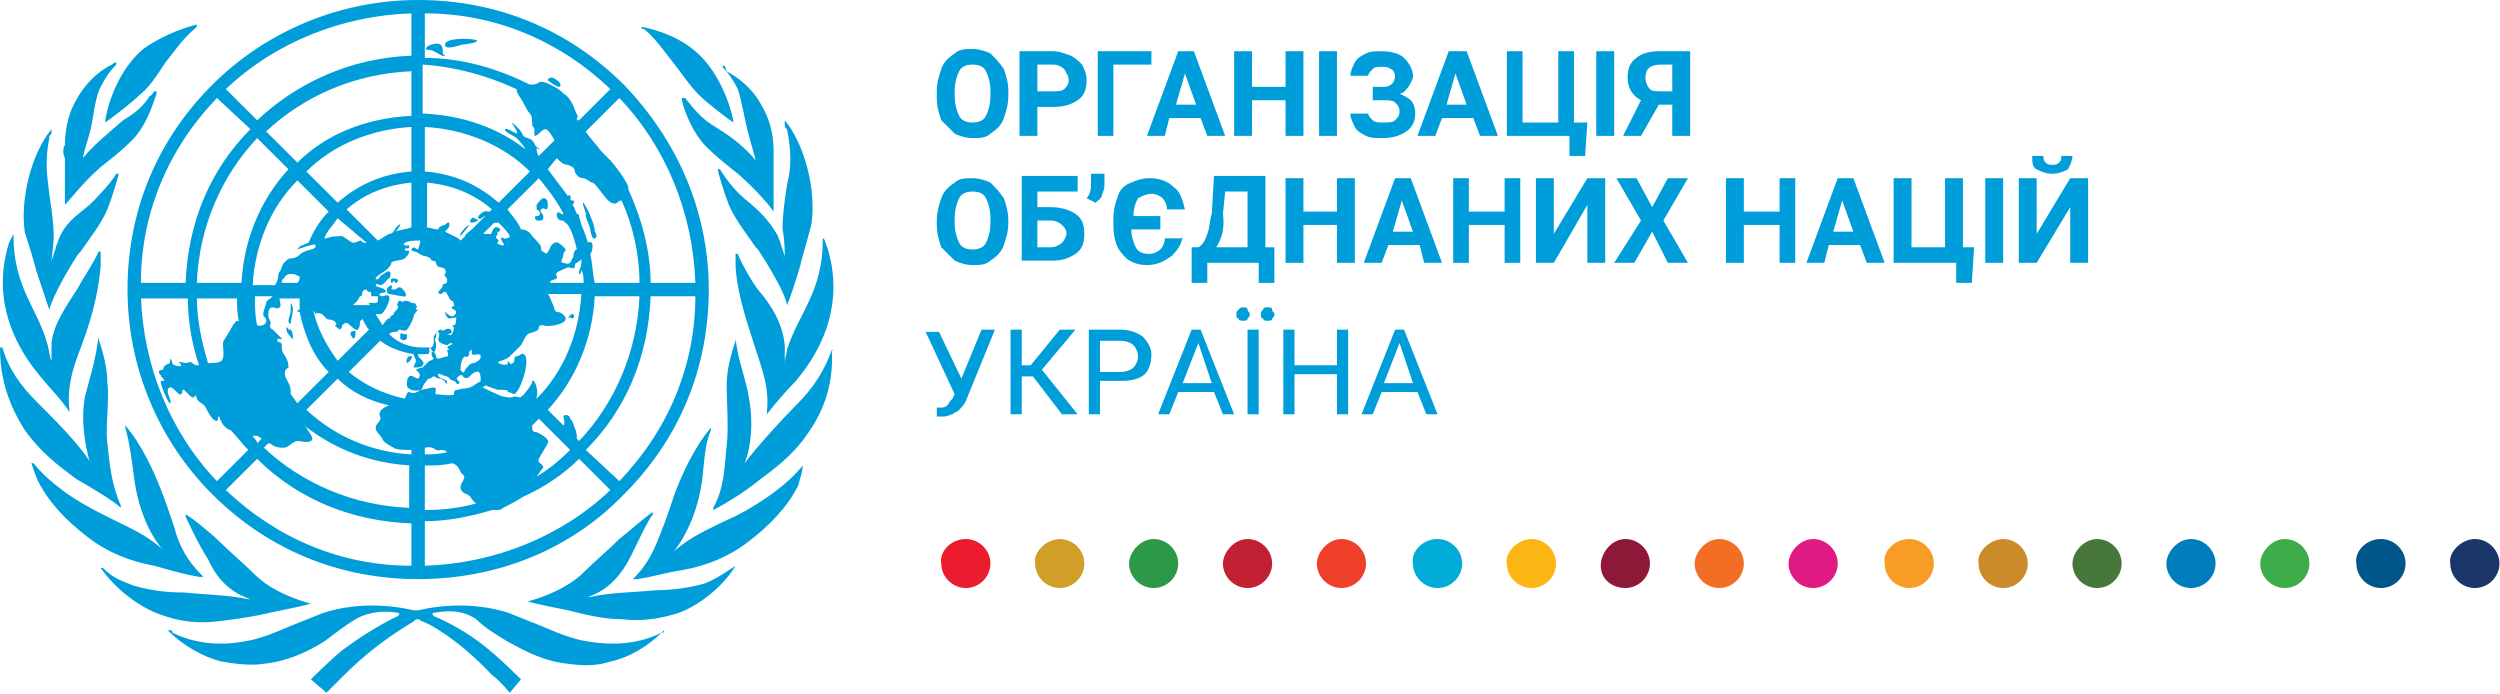 <svg width="317" height="88" viewBox="0 0 317 88" fill="none" xmlns="http://www.w3.org/2000/svg">
<path d="M121.905 48.013L124.456 41.8H126.157L122.472 50.837C122.188 51.402 121.905 51.685 121.621 51.967C121.338 52.25 121.054 52.25 120.771 52.532C120.487 52.532 120.204 52.815 119.637 52.815C119.353 52.815 119.07 52.815 118.786 52.815V51.685H119.353C119.92 51.685 120.204 51.402 120.487 50.837L120.771 50.555L121.054 49.99L117.369 42.082H119.07L121.905 48.013Z" fill="#009DDB"/>
<path d="M130.975 47.731H129.558V52.532H128.141V41.8H129.558V46.319H130.692L134.377 41.8H136.361L132.109 46.883L136.645 52.532H134.66L130.975 47.731Z" fill="#009DDB"/>
<path d="M139.479 48.296V52.532H138.062V41.8H142.03C143.164 41.8 144.014 42.082 144.865 42.647C145.432 43.212 145.999 44.059 145.999 44.907C145.999 46.036 145.715 46.883 145.148 47.448C144.581 48.013 143.447 48.296 142.314 48.296H139.479ZM139.479 47.166H142.03C142.881 47.166 143.447 46.883 143.731 46.601C144.014 46.319 144.298 45.754 144.298 45.189C144.298 44.624 144.014 44.059 143.731 43.777C143.447 43.494 142.881 43.212 142.03 43.212H139.479V47.166Z" fill="#009DDB"/>
<path d="M153.935 49.708H149.4L148.266 52.532H146.849L151.101 41.8H152.235L156.487 52.532H155.069L153.935 49.708ZM149.967 48.578H153.652L151.951 43.494L149.967 48.578Z" fill="#009DDB"/>
<path d="M156.77 39.823C156.77 39.54 156.77 39.54 157.053 39.258C157.336 38.975 157.336 38.975 157.62 38.975C157.903 38.975 158.187 38.975 158.187 39.258C158.187 39.54 158.47 39.54 158.47 39.823C158.47 40.105 158.47 40.105 158.187 40.388C158.187 40.67 157.903 40.67 157.62 40.67C157.336 40.67 157.053 40.67 157.053 40.388C156.77 40.388 156.77 40.105 156.77 39.823ZM159.604 52.532H158.187V41.8H159.604V52.532ZM159.888 39.823C159.888 39.54 159.888 39.54 160.171 39.258C160.171 38.975 160.455 38.975 160.738 38.975C161.022 38.975 161.305 38.975 161.305 39.258C161.305 39.54 161.589 39.54 161.589 39.823C161.589 40.105 161.589 40.105 161.305 40.388C161.305 40.67 161.022 40.67 160.738 40.67C160.455 40.67 160.171 40.67 160.171 40.388C159.888 40.388 159.888 40.105 159.888 39.823Z" fill="#009DDB"/>
<path d="M170.945 52.532H169.528V47.448H164.142V52.532H162.725V41.8H164.142V46.319H169.528V41.8H170.945V52.532Z" fill="#009DDB"/>
<path d="M179.732 49.708H175.197L174.063 52.532H172.646L176.898 41.8H178.031L182.283 52.532H180.866L179.732 49.708ZM175.48 48.578H179.165L177.465 43.494L175.48 48.578Z" fill="#009DDB"/>
<path d="M83.918 80.21C84.202 80.21 84.202 80.21 84.202 79.928C82.217 81.905 79.95 83.317 77.398 83.882C75.698 84.446 73.997 84.447 72.012 84.164C69.178 83.882 66.91 82.752 64.359 81.34C62.941 80.492 61.524 79.645 60.39 78.515C58.689 77.386 56.988 77.386 55.288 77.668C54.437 77.668 55.004 78.233 55.288 78.233C57.839 79.363 60.107 80.775 62.091 82.469C63.508 83.599 66.059 86.141 66.059 86.141L64.642 87.836C64.642 87.836 63.225 86.141 62.374 85.576C58.122 81.057 54.437 79.08 53.587 78.798C53.303 78.798 53.303 78.515 53.02 78.515C52.736 78.515 52.736 78.515 52.453 78.798C51.602 79.363 47.917 81.34 43.665 85.576C43.098 86.141 41.398 87.836 41.398 87.836L39.413 86.141C39.413 86.141 41.964 83.599 43.382 82.469C45.65 80.775 47.917 79.363 50.185 78.233C50.469 78.233 51.035 77.668 50.185 77.668C48.484 77.386 46.5 77.668 45.083 78.515C43.665 79.363 42.248 80.492 41.114 81.34C38.846 82.752 36.295 83.882 33.46 84.164C31.759 84.447 29.775 84.164 28.074 83.882C25.807 83.317 23.255 81.905 21.271 79.928C21.271 79.928 21.271 79.928 21.555 79.928C21.838 79.928 21.838 79.928 21.838 80.21C24.673 81.622 27.791 81.905 30.909 81.34C32.893 81.057 34.878 80.21 36.862 79.363C38.279 78.798 39.697 78.233 41.114 77.668C44.799 76.538 48.768 76.538 52.453 77.386C52.453 77.386 52.453 77.386 52.736 77.386C52.736 77.386 52.736 77.386 53.02 77.386C56.705 76.538 60.673 76.538 64.359 77.668C65.776 78.233 67.193 78.798 68.611 79.363C70.595 80.21 72.579 81.057 74.564 81.34C77.965 81.905 81.083 81.622 83.918 80.21ZM93.273 71.737C91.572 72.867 90.721 73.432 89.304 73.997C87.32 74.561 85.052 74.844 83.068 74.844C80.233 75.126 77.398 75.126 74.847 75.691C74.564 75.691 74.564 75.691 74.564 75.691C77.115 74.844 78.816 72.867 79.95 70.607C80.8 68.913 82.217 65.806 82.784 65.241C82.784 65.241 82.784 65.241 82.784 64.959C82.501 64.959 79.95 67.218 78.532 68.348C77.115 69.76 75.414 71.172 73.997 72.584C71.729 74.844 68.044 75.974 66.91 76.256C67.76 76.538 70.595 77.103 72.012 77.386C74.28 77.951 76.548 78.515 78.816 78.515C81.367 78.798 83.635 78.515 86.186 77.668C88.454 76.821 91.572 74.561 93.273 71.737C93.556 71.737 93.556 71.737 93.273 71.737C93.556 71.737 93.273 71.737 93.273 71.737ZM101.777 59.028C101.777 59.028 100.359 61.005 96.958 63.264C95.257 64.394 93.84 65.241 91.855 66.088C89.588 67.218 87.603 68.066 85.619 69.76L85.335 70.043C85.335 70.043 88.17 66.936 89.021 61.005C89.304 58.745 89.304 56.486 90.154 54.509C90.154 54.509 90.154 54.509 90.154 54.227C88.17 56.486 86.469 60.157 85.619 62.417C85.052 64.112 84.485 65.806 83.918 67.218C83.068 69.478 82.217 71.455 80.516 73.149L80.233 73.432C80.516 73.432 80.516 73.432 80.8 73.432C82.784 73.149 84.485 72.584 86.469 72.302C89.588 71.737 92.422 70.607 94.974 68.63C97.525 66.653 99.793 64.394 101.21 61.57C101.493 60.44 101.777 59.875 101.777 59.028ZM105.462 44.341C104.611 46.883 103.194 49.143 100.926 51.402C99.225 53.097 96.107 56.486 94.406 58.745C94.406 58.745 94.123 58.745 94.406 58.745C95.257 56.768 95.54 53.379 94.974 50.555C94.69 48.295 93.556 45.754 93.273 42.929C93.273 42.929 93.273 42.929 93.273 43.212C92.706 44.906 92.139 46.883 92.139 48.86C92.139 51.12 92.422 54.227 92.139 56.486C91.855 59.31 91.855 61.852 90.438 64.394V64.676C91.572 64.112 94.406 62.417 96.107 61.005C98.375 59.31 100.643 57.616 102.344 55.074C104.611 51.967 105.745 48.295 105.462 44.341C105.745 44.624 105.745 44.341 105.462 44.341ZM99.509 46.036C99.225 46.036 99.225 46.036 99.509 46.036C99.225 46.036 99.225 46.036 99.509 46.036C99.509 45.189 99.509 44.341 99.509 43.777C99.225 40.952 97.808 38.693 96.107 36.716C95.257 35.586 94.123 33.609 93.556 32.197C93.556 32.197 93.556 32.197 93.273 32.197C93.273 32.479 93.273 33.327 93.273 33.892C93.556 37.846 94.974 41.517 96.107 45.189C96.958 47.731 97.525 49.708 97.241 52.249C97.241 52.532 97.241 52.532 97.241 52.532C98.092 51.402 99.793 49.425 100.926 48.295C102.06 46.883 107.73 40.387 104.895 31.35C104.611 30.785 104.611 30.22 104.328 30.22C104.328 30.22 104.328 30.22 104.328 30.502C104.328 36.998 101.21 39.823 99.793 44.341C99.793 44.624 99.509 45.471 99.509 46.036ZM99.509 32.479C99.509 32.479 99.225 31.632 98.942 30.785C98.942 30.502 98.659 30.22 98.659 29.938C97.525 27.96 96.391 26.831 94.69 25.419C93.556 24.571 92.139 22.877 91.288 21.465C91.288 21.465 91.288 21.465 91.005 21.465C91.005 21.747 91.855 24.571 92.422 25.983C93.273 27.96 94.69 29.655 95.824 31.35L96.107 31.632C97.241 33.327 99.509 36.998 99.793 38.693C100.076 38.128 100.926 35.586 101.493 33.609C101.493 33.327 102.627 29.655 102.911 28.243C103.478 24.006 102.06 18.358 99.509 15.251C99.509 15.251 99.509 15.251 99.509 15.534V15.816C99.509 16.099 99.509 16.099 99.793 16.381C100.359 19.205 100.359 21.182 99.793 23.442C99.509 25.419 99.225 27.113 99.225 29.09C99.509 30.22 99.509 32.479 99.509 32.479C99.509 32.762 99.509 32.479 99.509 32.479ZM91.572 8.473C92.422 9.32 92.989 10.168 93.556 11.297C94.123 12.992 94.406 15.251 94.974 17.228C95.257 18.358 95.54 19.205 95.824 20.335C95.824 20.335 95.824 20.617 95.824 20.335C94.406 18.64 92.989 17.511 90.721 16.099C89.304 15.251 88.454 14.404 87.32 12.992C87.036 12.709 87.036 12.427 86.753 12.427C86.753 12.427 86.753 12.427 86.469 12.427V12.709C86.753 14.121 87.887 16.946 89.588 18.64C90.721 19.77 92.139 20.9 93.556 22.029C95.824 24.006 97.525 25.983 98.092 26.831C98.092 26.548 98.092 25.983 98.092 25.419C98.092 24.006 98.092 22.029 98.092 20.9C98.092 20.335 98.092 19.77 98.092 19.205C98.092 17.511 97.808 16.099 97.241 14.686C96.107 12.145 94.69 10.45 92.139 9.038C91.855 8.19 91.855 8.19 91.572 8.473C91.572 8.19 91.572 8.19 91.572 8.473C91.572 8.19 91.572 8.19 91.572 8.473ZM81.65 3.672C83.068 4.801 84.202 6.496 85.335 7.908C86.469 9.32 87.32 10.732 88.737 12.145C89.588 12.992 92.139 14.969 92.989 15.534C92.989 14.686 91.572 9.32 88.17 6.496C86.186 4.801 83.918 3.954 81.367 3.389V3.672H81.65ZM27.507 78.798C29.775 78.515 32.043 78.233 34.311 77.668C35.728 77.386 38.563 76.821 39.413 76.538C38.279 76.256 34.594 75.126 32.326 72.867C30.909 71.455 29.208 70.043 27.791 68.63C26.657 67.501 23.822 65.241 23.539 65.241C23.539 65.241 23.539 65.241 23.539 65.524C23.822 66.088 25.24 69.195 26.373 70.89C27.507 73.432 29.208 75.126 31.759 75.974C31.759 75.974 31.759 75.974 31.476 75.974C28.641 75.409 26.09 75.409 23.255 75.126C20.988 75.126 19.003 74.844 17.019 74.279C15.602 73.714 14.468 73.432 13.05 72.02C13.05 72.02 13.05 72.02 12.767 72.02C14.751 74.844 17.869 77.103 20.421 77.951C22.688 78.798 24.956 79.08 27.507 78.798ZM25.24 73.149C25.523 73.149 25.523 73.149 25.807 73.149C25.807 73.149 25.807 73.149 25.523 72.867C23.822 71.172 22.688 69.195 22.122 66.936C21.555 65.241 20.988 63.547 20.421 62.135C19.57 59.875 17.869 56.203 15.885 53.944C15.885 53.944 15.885 53.944 15.885 54.227C16.452 56.203 16.735 58.463 17.019 60.722C17.869 66.936 20.704 69.76 20.704 69.76C20.704 69.76 20.704 70.043 20.704 69.76L20.421 69.478C18.436 67.783 16.452 66.936 14.184 65.806C12.483 64.959 10.783 64.112 9.082 62.982C5.68 60.722 4.263 58.745 4.263 58.745C4.263 58.745 4.263 58.745 3.979 58.745C4.263 59.593 4.546 60.44 4.83 61.005C6.247 63.829 8.515 66.088 11.066 68.066C13.617 70.043 16.452 71.172 19.57 71.737C21.555 72.302 23.539 72.867 25.24 73.149ZM9.649 60.722C11.633 61.852 14.468 63.547 15.318 64.394C15.318 64.394 15.318 64.394 15.318 64.112C14.184 61.57 13.901 59.028 13.617 56.203C13.334 53.944 13.901 50.837 13.617 48.578C13.617 46.601 13.05 44.624 12.483 42.929C12.483 42.647 12.483 42.647 12.483 42.647C12.2 45.471 11.35 48.013 10.783 50.273C10.216 53.097 10.783 56.486 11.35 58.463C11.35 58.463 11.35 58.745 11.35 58.463C9.932 56.203 6.531 52.814 4.83 51.12C2.562 48.86 1.145 46.883 0.294 44.059C0.294 44.059 0.294 44.059 0.011 44.059V44.341C0.011 48.013 1.145 51.402 3.129 54.509C5.113 57.333 7.381 59.028 9.649 60.722ZM8.798 52.249C8.798 52.249 8.798 52.249 8.798 51.967C8.515 49.425 9.082 47.166 9.932 44.906C11.35 41.235 12.483 37.563 12.767 33.609C12.767 33.044 12.767 32.197 12.767 31.915H12.483C11.916 33.327 10.499 35.304 9.932 36.433C8.515 38.693 6.814 40.952 6.531 43.494C6.531 44.059 6.531 45.189 6.531 45.754C6.247 45.189 6.247 44.341 5.964 43.494C4.83 39.258 1.712 36.433 1.712 29.938V29.655C1.712 29.655 1.428 30.22 1.145 30.785C-1.69 39.823 3.979 46.319 5.113 47.731C6.247 49.143 7.948 50.837 8.798 52.249ZM4.546 34.174C5.113 35.869 5.964 38.41 6.247 39.258C6.814 37.281 8.798 33.892 9.932 32.197L10.216 31.915C11.35 30.22 12.767 28.525 13.617 26.548C14.184 25.136 15.035 22.312 15.035 22.029C15.035 22.029 15.035 22.029 14.751 22.029C13.901 23.442 12.2 25.136 11.35 25.983C9.649 27.396 8.231 28.243 7.381 30.502C7.381 30.785 7.098 31.067 7.098 31.35C6.814 32.197 6.531 33.044 6.531 33.044C6.531 33.044 6.814 30.502 6.814 30.22C6.814 28.243 6.531 26.548 6.247 24.571C5.964 22.312 5.68 20.335 6.247 17.511C6.247 17.228 6.247 17.228 6.531 16.946C6.531 16.663 6.531 16.663 6.531 16.663C6.531 16.663 6.531 16.663 6.531 16.381C3.979 19.488 2.562 25.136 3.129 29.373C3.412 30.22 4.546 33.892 4.546 34.174ZM8.231 20.052C8.231 21.465 8.231 23.159 8.231 24.571C8.231 25.136 8.231 25.701 8.231 25.983C8.798 25.419 10.499 23.159 12.767 21.182C14.184 20.052 15.318 19.205 16.735 17.793C18.436 16.099 19.287 13.557 19.854 11.862V11.58C19.854 11.58 19.854 11.58 19.57 11.58C19.287 11.862 19.287 12.145 19.003 12.145C18.153 13.557 17.019 14.404 15.602 15.251C13.334 17.228 11.916 18.358 10.499 20.052C10.499 20.052 10.216 20.052 10.499 20.052C10.783 18.64 11.066 18.076 11.35 16.946C11.916 14.969 11.916 12.709 12.767 11.015C13.334 9.885 13.901 9.038 14.751 8.19V7.908C14.751 7.908 14.468 7.908 14.184 8.19C11.916 9.32 10.216 11.297 9.082 13.839C8.515 15.251 8.231 16.946 8.231 18.358C7.948 18.923 7.948 19.488 8.231 20.052ZM13.334 15.534C14.184 14.969 16.735 12.992 17.586 12.145C19.003 11.015 19.854 9.603 20.988 7.908C22.122 6.496 23.255 4.801 24.673 3.672L24.956 3.389C24.956 3.389 24.956 3.389 24.956 3.107C22.688 3.672 20.137 4.801 18.153 6.213C14.468 9.32 13.334 14.686 13.334 15.534ZM52.169 45.471C52.453 45.189 51.886 44.906 51.602 45.471C51.319 46.319 51.886 46.036 52.169 45.471ZM59.54 28.525C59.256 28.525 58.122 29.655 58.406 29.938L59.54 28.525ZM59.823 28.243C60.107 28.243 60.673 27.96 60.673 27.96C60.673 27.96 59.823 27.396 59.823 27.678C59.54 27.96 59.54 28.243 59.823 28.243ZM72.579 40.387C72.863 40.387 72.863 39.823 72.579 39.823C72.296 39.823 72.012 40.387 72.012 40.387C72.296 40.105 72.579 40.387 72.579 40.387ZM68.044 27.396C67.76 27.396 67.76 27.678 68.044 27.96H68.611C68.894 27.96 68.894 27.678 68.894 27.396C68.894 27.113 68.327 26.831 68.611 26.548C68.894 26.266 69.178 26.548 69.178 26.548C69.461 26.548 69.461 26.266 69.461 25.983C69.461 25.701 69.461 25.136 68.894 25.136C68.611 25.136 68.044 25.983 68.044 25.983C68.044 25.983 68.044 26.266 68.044 26.548C68.611 26.831 68.611 27.396 68.044 27.396ZM74.28 27.396C74.28 27.678 74.847 28.808 74.847 29.09C74.847 29.373 75.13 30.502 75.414 30.22C75.698 30.22 75.698 29.655 75.414 29.373C75.414 28.808 75.13 27.96 74.847 27.396C74.847 27.113 73.997 25.701 73.997 25.701C73.713 25.701 74.28 26.831 74.28 27.113V27.396ZM70.878 11.015C71.162 11.015 71.162 10.45 70.595 10.168C70.028 9.603 69.461 9.885 69.461 10.168C69.745 10.45 70.595 11.015 70.878 11.015ZM56.421 7.061C55.855 6.778 56.421 6.213 55.855 5.649C55.571 5.366 54.437 5.649 54.154 5.931C53.587 6.496 54.721 6.213 55.004 6.496C55.571 6.778 56.421 7.343 56.421 7.061C56.705 7.061 56.421 7.061 56.421 7.061ZM60.39 5.084C59.54 4.801 56.421 4.801 56.421 5.649C56.421 6.496 58.406 5.649 58.689 5.649C58.973 5.649 60.957 5.366 60.39 5.084ZM51.602 42.364C51.319 42.364 51.035 42.364 51.035 42.364C51.035 42.082 50.752 42.364 50.752 42.364C50.752 42.647 50.752 42.647 50.752 42.929C51.035 43.212 51.319 43.212 51.602 42.929C51.602 42.647 51.602 42.364 51.602 42.364ZM49.618 35.869C49.902 35.869 49.902 35.586 49.902 35.586C50.185 35.586 49.902 35.869 50.185 35.869C50.469 35.869 50.752 35.304 49.902 35.304C49.335 35.304 49.618 35.869 49.618 35.869ZM50.752 36.433C50.185 36.433 50.468 36.716 49.902 36.716C49.335 36.716 49.902 36.433 49.618 36.151C49.618 36.151 49.051 36.433 49.051 36.716C49.051 36.716 49.051 37.281 49.335 37.281C49.618 37.281 50.752 37.563 51.035 37.563C51.886 37.846 51.319 36.716 50.752 36.433ZM44.799 42.929C45.083 42.929 45.083 42.364 45.083 42.082C45.083 41.8 44.516 42.082 44.516 42.082C44.232 42.364 44.799 42.929 44.799 42.929ZM37.145 42.929C37.145 42.647 37.145 42.082 36.862 41.8C36.578 41.8 36.578 41.8 36.578 41.8C36.578 41.8 36.578 41.517 36.295 41.517C36.295 41.517 36.295 42.082 36.578 42.364C36.862 42.647 37.145 43.212 37.145 42.929ZM36.862 40.952C36.862 40.952 37.145 39.54 37.145 39.258C37.145 38.693 36.862 38.41 36.862 38.41C36.862 38.41 36.862 38.693 36.862 39.258C36.862 39.823 36.578 40.387 36.578 40.67C36.578 40.952 36.862 41.235 36.862 40.952ZM26.941 62.699C20.137 55.921 16.169 46.601 16.169 36.716C16.169 26.831 19.854 17.793 26.941 10.732C33.744 3.954 43.098 0 53.02 0C62.941 0 72.012 3.672 79.099 10.732C85.902 17.793 89.871 26.831 89.871 36.716C89.871 46.601 86.186 55.639 79.099 62.699C72.296 69.76 62.941 73.432 53.02 73.432C43.098 73.432 34.027 69.76 26.941 62.699ZM17.869 37.563C18.153 46.319 21.555 54.791 27.507 61.005L31.476 57.051C30.626 56.203 30.059 55.356 29.208 54.509C28.925 54.509 28.641 54.227 28.358 53.944C28.074 53.662 27.791 52.814 27.791 52.814C27.507 52.814 27.791 53.097 27.507 53.379C26.941 53.379 26.373 52.249 26.09 51.685C25.807 51.12 25.24 51.12 24.956 50.555C24.956 50.273 24.673 49.99 24.673 50.273C24.389 50.837 23.539 49.425 23.255 49.425C22.972 49.425 23.255 49.708 22.972 49.99C22.688 50.273 21.838 48.86 21.555 49.143C21.271 49.143 21.271 49.425 21.271 49.708C21.271 49.99 21.838 51.12 21.555 51.12C21.271 51.12 20.137 48.295 20.421 48.295C20.421 48.295 20.421 48.295 20.704 48.295C20.988 48.295 20.704 48.013 20.421 47.731C20.421 47.448 20.137 47.448 20.137 47.166C20.137 46.883 20.704 46.883 20.704 46.883C20.704 46.601 20.704 46.601 20.988 46.319C21.271 46.036 21.555 46.319 21.555 45.754C21.555 45.189 21.838 45.754 21.838 46.036C21.838 46.319 22.972 46.601 22.972 46.319C22.972 46.036 22.688 46.036 22.688 46.036C22.688 45.754 23.255 46.036 23.539 46.036C23.822 46.036 24.106 45.754 24.389 46.036C24.673 46.319 24.956 46.319 25.24 46.319C24.389 43.777 23.822 40.952 23.822 37.846H17.869V37.563ZM49.902 29.373C50.185 28.808 50.752 28.243 50.752 28.525C50.752 28.525 50.469 29.09 50.185 29.373C50.752 29.09 51.602 29.09 52.169 28.808V23.159C49.051 23.442 46.217 24.571 43.949 26.548L47.917 30.502C48.484 30.22 48.768 29.938 49.335 29.655C49.618 29.655 49.618 29.655 49.902 29.373ZM46.783 38.693C47.067 38.693 47.067 38.41 46.783 38.693C47.067 38.41 47.067 38.41 46.783 38.693C47.067 38.41 47.067 38.41 46.783 38.693C46.783 38.41 46.783 38.41 46.783 38.41C46.783 38.41 46.783 38.41 47.067 38.41C47.067 38.41 47.35 38.41 47.634 38.41C47.634 38.41 47.917 38.41 47.917 38.128C47.917 38.128 47.917 38.128 47.917 37.846C47.917 37.846 47.917 37.846 47.917 37.563C47.917 37.563 47.917 37.563 47.634 37.563C47.634 37.563 47.634 37.563 47.35 37.563H47.067C47.067 36.998 47.067 36.998 46.783 36.998C46.783 36.998 46.5 36.998 46.5 36.716C46.217 36.716 46.217 36.716 45.933 36.998C45.933 36.998 45.933 36.998 45.933 37.281C45.933 37.281 45.933 37.563 45.65 37.563C45.083 38.693 44.799 38.41 44.799 38.693C44.799 38.693 44.799 38.693 45.083 38.693H45.366H45.65H45.933C45.933 38.693 45.933 38.693 46.217 38.693C46.217 38.693 46.217 38.693 46.5 38.693H46.783C46.5 38.41 46.5 38.41 46.783 38.693V38.975C46.783 38.975 46.783 38.975 46.783 38.693ZM36.295 48.013C36.578 48.578 36.862 48.86 36.862 49.708V49.99C37.145 50.273 37.429 50.837 37.712 51.12L41.681 47.166C39.697 45.189 38.563 42.364 37.996 39.54H37.712C37.712 39.54 37.712 39.258 37.996 39.258C37.996 38.975 37.996 38.41 37.996 37.846H35.445C35.445 38.128 35.728 38.975 35.445 38.975C35.161 39.258 34.878 38.975 34.594 38.975C34.027 38.975 34.027 39.54 34.027 40.105C34.027 40.387 34.311 40.67 34.311 40.952C34.311 41.235 34.027 41.517 34.594 41.8C34.878 42.082 35.728 42.929 35.728 42.929C35.728 43.212 35.161 42.647 35.161 43.212C35.161 43.494 35.728 43.212 35.728 43.777C35.728 44.059 35.728 44.624 36.011 44.906C36.295 45.471 36.578 45.754 36.578 46.601C36.011 46.883 36.011 47.448 36.295 48.013ZM32.61 41.235C33.177 41.517 34.311 40.952 33.46 40.105C33.177 39.823 33.744 38.693 33.744 38.41C33.744 38.128 34.311 37.846 34.594 37.563H32.326C32.326 38.693 32.326 40.105 32.61 41.235ZM33.177 55.639C32.893 55.356 32.326 55.074 32.043 55.356C32.326 55.639 32.61 55.921 32.61 56.203L33.177 55.639ZM39.13 30.785C39.697 29.373 40.547 27.96 41.681 26.831L37.712 22.877C34.311 26.266 32.326 31.067 32.043 36.151H34.878C35.445 35.304 35.161 34.739 35.445 34.456C35.728 34.174 35.728 33.609 36.011 33.327C36.295 33.044 36.578 32.762 36.862 32.762C37.712 32.762 37.996 32.197 38.563 31.915C39.13 31.632 40.264 31.632 39.98 31.067C39.98 30.785 37.712 31.632 37.712 31.632C37.996 31.067 38.563 31.067 39.13 30.785ZM42.815 27.678C42.248 28.525 41.398 29.373 41.114 30.22C41.114 30.22 41.114 30.22 41.398 30.22C41.964 29.938 43.098 29.938 43.382 29.938C43.949 30.22 44.516 30.785 44.799 30.785C44.799 30.785 45.083 30.785 45.65 30.502C45.933 30.502 45.933 30.785 46.217 30.785H46.5L42.815 27.678ZM37.996 35.021C37.712 35.021 37.429 34.739 37.145 34.739C36.578 34.739 36.295 34.739 36.011 35.304C35.728 35.304 35.728 35.869 35.728 35.869H37.712C37.996 35.586 37.996 35.304 37.996 35.021ZM39.697 39.258C40.264 41.8 41.398 43.777 42.815 45.754L46.783 41.8C46.5 41.517 46.217 40.952 45.933 40.387C45.933 40.387 45.933 40.67 45.65 40.67C45.65 40.952 45.65 41.517 45.366 41.8C45.083 42.082 44.232 40.952 43.949 40.952C43.665 40.952 43.382 41.235 43.382 41.235C43.382 41.517 43.382 41.517 43.098 41.8C43.098 41.8 42.248 41.235 42.531 41.235C42.815 41.235 42.531 40.67 42.248 40.67C41.964 40.387 41.681 40.67 41.398 40.387C41.114 40.105 40.831 39.823 40.831 39.823C40.831 39.823 40.264 39.54 39.98 39.823C40.264 40.105 39.98 39.823 39.697 39.258C39.98 39.54 39.697 39.54 39.697 39.258ZM42.815 25.701C45.366 23.442 48.484 22.029 52.169 21.747V16.099C47.067 16.381 42.248 18.358 38.846 21.747L42.815 25.701ZM37.712 20.617C41.398 16.946 46.5 14.969 52.169 14.686V9.038C45.083 9.32 38.563 12.145 33.744 16.663L37.712 20.617ZM32.61 17.511C28.074 22.312 25.24 28.808 24.956 35.869H30.626C30.909 30.22 33.177 25.136 36.578 21.465L32.61 17.511ZM24.956 37.563C24.956 40.387 25.523 43.212 26.373 46.036C26.941 46.036 27.791 46.036 28.074 45.754C28.641 45.189 28.074 43.777 28.358 43.212C28.925 42.364 29.775 40.67 30.059 40.67C30.342 40.67 30.342 40.952 30.342 40.952C30.059 39.823 30.059 38.975 30.059 37.846H24.956V37.563ZM52.169 66.371C44.516 66.088 37.712 63.264 32.61 58.181L28.641 62.135C35.161 68.348 43.382 71.737 52.169 71.737V66.371ZM52.169 59.028C47.067 58.745 42.531 57.051 38.563 53.944L38.846 54.227C39.13 54.791 39.98 55.639 39.413 55.921C38.846 56.203 38.279 55.921 37.712 55.921C37.145 55.921 36.578 56.768 36.011 56.768C35.445 56.768 35.161 56.768 34.594 56.486C34.594 56.486 34.311 56.203 34.027 56.203L33.46 56.768C38.279 61.287 44.799 64.112 51.886 64.394V59.028H52.169ZM52.169 57.051C51.319 57.051 50.185 57.051 49.902 56.768C49.335 56.486 48.484 55.921 48.484 55.639C48.201 55.074 47.634 54.791 47.634 54.227C47.634 53.662 48.484 53.379 48.201 52.814C47.917 52.249 48.484 51.685 49.335 51.402C46.783 50.837 44.516 49.708 42.815 48.013L38.846 51.967C42.531 55.356 47.067 57.333 52.169 57.616V57.051ZM51.886 49.708C52.453 49.99 53.02 49.708 53.303 49.425C53.87 49.425 54.437 49.143 55.004 49.143C55.571 49.143 55.004 49.99 55.288 49.99C55.571 49.99 57.555 50.273 57.555 49.99C57.555 49.708 57.555 49.425 58.122 49.425C58.689 49.143 59.256 49.425 60.107 48.86C60.39 48.578 60.673 48.578 60.957 48.295C60.957 48.013 60.957 46.883 60.39 47.166C60.107 47.166 59.823 47.448 59.54 47.731C59.256 48.013 58.973 48.013 58.689 47.731C58.406 47.448 58.973 47.166 58.973 46.883C59.256 46.601 59.54 46.036 60.107 46.036C60.107 46.036 60.957 45.754 60.957 45.189C60.957 44.624 60.107 45.189 59.823 44.906V44.341C59.823 44.341 59.256 44.624 59.54 44.906C59.54 44.906 59.256 45.471 58.973 45.189C58.406 45.471 58.406 46.601 58.406 46.883C58.406 47.166 58.973 47.166 58.689 47.448C58.406 47.731 58.406 47.448 58.122 47.731C57.839 48.013 57.839 48.013 58.122 48.295C58.406 48.578 58.122 48.86 57.839 48.578C57.839 48.295 57.272 48.295 56.988 48.013C56.988 47.731 56.421 47.731 55.855 47.448C55.288 47.166 55.571 48.013 56.138 48.013C56.705 48.295 56.705 48.295 56.705 48.578C56.421 48.86 56.705 48.295 55.855 48.013C55.288 48.013 55.288 47.731 55.004 47.731C54.721 47.731 54.721 48.013 54.437 48.013C54.154 48.013 54.154 48.295 53.87 48.578C53.587 48.86 53.587 49.425 53.303 49.425C52.736 49.708 51.602 49.425 51.602 48.86C51.602 48.295 51.602 48.013 51.886 47.731C52.169 47.448 52.736 48.013 53.02 48.013C53.303 47.731 53.303 47.448 53.02 47.166L52.736 46.883C52.736 46.883 53.303 46.601 53.587 46.601C53.87 46.319 54.154 46.036 54.437 45.754C54.721 45.754 55.004 45.471 55.004 45.471C55.004 45.471 54.721 45.189 54.721 44.906C54.721 44.624 54.721 44.624 55.004 44.624C55.004 44.624 55.288 44.906 55.288 45.189C55.288 45.189 55.288 45.471 55.571 45.471C55.855 45.471 56.421 45.189 56.705 45.189C56.988 45.189 56.705 44.624 56.705 44.341H56.988L56.705 44.059C56.705 43.777 57.555 43.777 57.272 43.494C56.988 43.494 56.705 43.777 56.705 43.777C55.571 43.494 55.571 43.212 55.571 42.929C55.571 42.929 55.855 42.364 55.571 42.082C55.288 42.082 55.288 42.647 55.288 42.647C55.288 42.929 55.004 42.929 55.288 43.494C55.288 43.777 55.288 44.624 55.004 44.624C54.721 44.624 54.721 44.059 54.437 44.059C54.437 44.059 54.437 44.059 54.437 44.341C54.437 44.341 54.437 44.341 54.437 44.624C54.437 44.624 54.437 44.906 54.154 44.906C53.87 44.906 53.587 44.906 53.303 44.906H53.02C53.02 45.189 53.02 45.189 53.303 45.471C53.587 45.754 53.87 46.036 53.587 46.319C53.587 46.601 52.736 46.601 52.453 46.601C52.453 46.319 52.736 46.036 52.736 45.754C52.736 45.471 52.453 45.189 52.453 44.906C50.752 44.624 49.335 44.059 48.201 43.212L44.232 47.166C46.217 48.86 48.768 49.99 51.319 50.555C51.602 49.99 51.602 49.708 51.886 49.708ZM57.272 58.745C56.138 59.028 55.004 59.028 53.87 59.028V64.676C56.138 64.676 58.406 64.394 60.39 63.829C59.823 63.547 59.823 62.982 59.256 62.699C58.406 62.417 58.122 61.852 58.689 61.005C58.973 60.44 58.973 60.44 58.406 59.875C58.122 59.028 57.555 58.745 57.272 58.745ZM53.87 57.616C54.721 57.616 55.571 57.616 56.705 57.333C56.421 57.051 56.138 57.051 55.855 57.051C55.004 57.333 55.288 56.486 53.87 56.768V57.616ZM53.87 71.737C62.658 71.455 71.162 68.066 77.398 62.135L73.43 58.181C71.445 60.157 68.894 61.852 66.343 62.982C65.493 63.547 64.359 64.112 63.792 64.394C63.508 64.676 63.225 64.676 62.658 64.676H62.374C59.54 65.524 56.705 66.088 53.87 66.088V71.737ZM69.461 21.465C69.461 21.747 69.461 21.747 69.461 21.465C70.311 22.594 71.162 23.724 72.012 24.854C72.012 24.854 72.296 24.571 72.296 24.854C72.579 25.136 72.012 25.419 72.579 25.419C72.863 25.419 72.863 25.701 72.579 25.983C72.863 26.266 72.863 26.548 73.146 27.113C73.43 27.113 73.43 27.396 73.43 27.396C73.43 27.678 73.713 28.243 73.713 28.525C73.997 29.09 74.28 29.938 74.564 30.785C74.847 30.502 75.13 30.785 75.13 31.067C75.13 31.35 75.13 31.915 74.847 32.197C75.13 33.327 75.13 34.739 75.414 35.869H81.083C81.083 32.197 80.233 28.525 78.816 25.419C78.816 25.419 78.532 25.419 78.249 25.701C77.965 25.983 77.398 25.701 77.115 25.419C76.548 24.854 75.414 23.159 75.13 23.159C74.847 23.159 74.28 22.594 73.997 22.594C73.43 22.594 73.146 22.312 72.863 21.747C72.863 21.182 72.579 21.182 72.012 20.9C71.445 20.9 71.162 20.617 70.595 20.052L69.461 21.465ZM72.863 54.227C73.146 54.791 73.146 55.356 73.146 55.639L73.43 55.921C77.965 51.12 80.8 44.624 81.083 37.563H75.414C75.13 43.212 72.863 48.295 69.461 51.967L71.445 53.944C71.729 53.662 71.445 53.097 71.445 52.814C71.445 52.532 72.296 52.532 72.296 53.097C72.579 53.379 72.579 53.379 72.863 54.227ZM68.327 58.181C68.044 58.745 68.894 58.745 68.894 59.31C68.611 59.593 68.044 60.44 68.044 60.44C69.461 59.593 70.878 58.463 72.296 57.051L68.327 53.097C68.044 53.379 67.76 53.662 67.477 53.944C67.477 54.509 67.477 54.791 68.044 54.791C68.611 55.074 69.745 55.639 69.461 56.203C69.178 56.768 68.611 57.616 68.327 58.181ZM70.595 35.021C70.878 35.586 69.745 35.304 69.745 35.869H73.997C73.997 35.304 73.997 34.739 73.713 34.174C73.713 34.174 73.713 34.174 73.713 34.456C73.43 35.021 73.43 34.739 73.43 34.456C73.43 34.174 73.713 33.892 73.713 33.327C73.713 33.044 73.713 33.044 73.713 32.762C73.713 33.044 73.43 33.044 73.146 33.327C72.863 33.327 72.863 33.892 72.863 33.892C72.863 34.174 72.296 33.892 72.012 33.892C70.878 34.456 70.311 34.456 70.595 35.021ZM71.445 27.113C70.595 25.419 69.461 24.006 68.327 22.594L64.359 26.548C64.926 27.396 65.776 28.243 66.059 29.09C66.626 29.09 67.193 29.373 67.477 29.938C67.76 30.22 68.611 31.067 68.611 31.35C68.611 31.632 68.611 31.915 68.894 31.915C69.178 32.197 69.461 32.197 69.461 31.915C69.745 31.632 69.745 31.067 70.311 30.785C70.878 30.502 71.729 31.632 71.729 31.632C71.729 31.915 71.445 31.915 71.445 32.197C71.445 32.762 70.878 33.327 71.445 33.327C72.296 33.609 72.296 33.327 72.579 32.762C72.863 32.479 72.579 32.197 72.863 31.915C72.863 31.632 73.146 31.632 73.146 31.632C72.863 30.502 72.579 29.373 72.012 28.525L71.729 28.243C71.445 28.243 71.729 27.96 71.162 27.96C70.878 27.96 70.595 27.678 70.595 27.113C70.878 26.548 71.162 27.396 71.445 27.113ZM64.642 29.938C64.359 29.373 63.792 28.808 63.225 28.243C62.941 28.243 62.941 28.243 62.658 28.243L61.24 29.655C61.524 29.655 61.807 29.655 62.091 29.655C62.374 29.938 62.374 28.808 62.941 28.808C63.508 28.808 63.508 29.373 63.225 29.373C62.941 29.373 63.225 29.655 62.941 29.938C62.658 29.938 63.225 30.502 63.225 30.502C63.225 30.785 62.658 30.785 63.508 31.067C64.359 31.35 63.508 30.502 63.508 30.22C63.792 29.938 64.075 30.502 64.075 30.22C64.642 30.22 64.642 29.938 64.642 29.938ZM63.225 49.425C62.941 49.425 61.524 48.86 61.524 48.86C61.524 49.143 61.24 48.86 61.24 49.143C61.24 49.143 63.508 50.273 63.792 50.273C64.075 50.273 64.642 50.555 65.209 50.273C65.776 50.273 66.059 50.555 66.059 50.273C66.343 50.273 66.626 49.708 66.91 49.425C67.477 48.578 67.477 48.578 67.477 48.295C67.76 48.013 68.327 49.425 68.044 50.273V50.555C71.445 47.166 73.43 42.364 73.713 37.281H69.461C69.745 37.563 69.745 37.846 70.028 38.41C70.311 38.975 70.311 39.54 70.595 39.54C71.162 39.54 71.729 40.105 71.729 40.387C71.729 41.235 69.178 41.517 68.894 41.235C68.611 41.235 68.327 41.235 68.327 41.517C68.327 42.082 67.477 42.082 66.91 42.364C66.626 42.647 66.343 43.212 66.059 43.777C65.776 44.059 64.926 44.906 64.642 45.189C64.075 45.754 62.941 45.754 63.225 46.036C63.508 46.319 64.642 46.319 64.359 46.036C64.359 45.754 64.359 45.754 64.642 46.036C64.642 46.319 65.209 46.036 65.209 45.754C65.209 45.471 65.209 45.189 65.493 45.189C65.776 45.189 66.343 44.624 66.343 44.906C66.626 44.906 66.91 45.471 66.626 46.883C66.343 48.295 65.776 49.425 65.493 49.708C65.209 50.273 64.926 49.708 64.359 49.708C64.642 49.425 63.792 49.425 63.225 49.425ZM78.532 61.005C84.769 54.509 88.17 46.319 88.17 37.563H82.501C82.217 45.189 79.383 51.967 74.28 57.051L78.532 61.005ZM88.17 35.869C87.887 27.113 84.485 18.64 78.532 12.427L74.28 16.663C74.564 17.228 75.414 18.076 76.264 19.205C76.548 19.488 77.115 20.052 77.398 20.335C77.682 20.617 79.95 23.442 79.666 24.006C81.367 27.678 82.501 31.915 82.501 35.869H88.17ZM53.87 7.343C58.689 7.343 63.225 8.755 67.193 10.732C67.477 10.732 68.044 10.732 68.327 10.45C68.894 10.168 69.745 10.732 70.311 11.015C70.878 11.297 71.162 11.58 71.445 11.862C72.012 12.145 72.579 12.992 72.863 13.839C73.146 14.686 73.43 14.686 73.146 14.969C73.146 15.251 73.146 15.251 73.43 15.251L77.398 11.297C70.878 5.084 62.658 1.695 53.87 1.695V7.343ZM53.87 14.404C58.689 14.686 62.941 16.099 66.626 18.923C66.343 18.358 65.776 17.793 65.493 17.511C65.209 17.228 63.792 16.663 64.075 16.381C64.075 16.099 65.493 16.946 65.493 16.946C65.776 16.663 64.926 15.816 64.926 15.534C64.926 15.534 66.059 16.381 66.343 17.228C66.626 17.511 67.193 17.511 67.477 17.793C67.76 18.076 67.76 18.358 68.044 18.64C68.044 18.64 68.611 18.923 68.327 18.923C68.327 18.923 68.044 18.64 68.044 18.923C68.044 18.923 68.044 19.488 68.327 19.77L70.311 17.793C70.028 17.228 69.461 16.381 69.178 16.381C68.894 16.381 68.611 16.663 68.327 16.946C68.044 17.228 67.76 17.228 67.76 17.228C67.76 16.946 67.76 16.663 67.76 16.381C67.76 16.099 67.477 16.099 67.477 15.816C67.477 15.251 67.477 14.686 67.193 14.404C66.91 14.121 66.626 13.557 66.343 12.992C66.059 12.427 65.493 11.862 65.493 11.297C61.807 9.603 57.839 8.473 53.587 8.19V14.404H53.87ZM53.87 21.747C57.555 22.029 60.673 23.442 63.225 25.701L67.193 21.747C63.792 18.358 58.973 16.381 53.87 16.099V21.747ZM53.87 28.808C54.437 28.808 55.004 29.09 55.571 29.09C55.571 28.808 56.138 28.525 56.421 28.525C56.705 28.243 56.988 27.96 56.988 28.525C56.988 28.808 56.705 29.09 56.421 29.373C56.988 29.655 57.555 29.938 58.122 30.22L58.406 30.502L58.973 29.938C58.973 29.655 59.54 29.373 59.823 29.09L61.524 27.396C61.24 27.396 60.957 27.96 60.673 27.678C60.39 27.396 61.524 26.548 61.807 26.831C61.807 26.831 61.807 26.831 62.091 26.831L62.374 26.548C60.107 24.571 57.272 23.442 54.154 23.159V28.808H53.87ZM53.303 30.502C53.02 30.502 53.02 30.502 53.303 30.502C52.453 30.502 51.886 30.502 51.319 30.785C51.319 30.785 51.035 31.067 51.319 31.067C51.602 31.35 51.886 30.785 51.886 31.35C51.886 31.632 51.319 31.35 51.319 31.632C51.319 31.915 51.886 31.632 51.886 31.915C51.886 32.197 51.602 32.479 51.319 32.762C51.035 33.044 49.618 33.044 49.618 33.327C49.618 33.609 49.335 33.892 49.051 34.174C48.768 34.456 47.634 35.021 47.634 35.304C47.634 35.586 48.201 35.304 48.201 35.021C48.484 34.739 48.768 34.739 49.051 34.456C49.618 34.174 49.618 35.021 49.335 35.304C49.051 35.304 48.768 36.151 48.201 36.151C48.201 36.151 47.634 35.869 47.634 36.151C47.634 36.433 48.484 36.433 48.768 36.716C49.335 37.281 48.201 36.998 48.201 37.281C47.917 37.281 48.201 37.563 48.484 37.563C48.768 37.563 49.051 37.281 49.335 37.563C49.618 38.128 48.484 40.105 48.201 39.823C47.917 39.823 47.917 39.823 47.634 39.823C47.917 40.387 48.201 40.67 48.484 41.235C48.768 40.952 49.051 40.387 49.335 40.387C49.618 40.387 49.335 40.105 49.618 40.105C49.618 39.823 49.902 40.105 49.902 39.823C49.902 39.54 50.469 39.258 50.469 38.975C50.469 38.693 50.185 38.693 50.469 38.41C50.469 38.128 50.752 38.128 50.752 38.128C50.752 38.128 51.035 38.41 51.319 38.128C51.319 38.128 51.886 38.128 52.169 38.41C52.453 38.41 52.736 38.41 52.736 38.693C53.02 38.975 52.736 38.975 52.736 39.258H53.02C53.02 39.258 52.453 39.823 52.453 40.105C52.453 40.387 51.886 41.517 51.602 41.8C51.319 42.082 50.752 41.8 50.752 41.8C50.468 41.8 50.469 42.082 50.185 42.082C49.902 42.082 49.618 42.082 49.335 42.364C50.468 43.494 51.886 44.059 53.587 44.059C53.87 44.059 54.154 44.059 54.721 44.059C55.004 43.777 55.004 43.494 55.004 43.212C55.004 42.929 55.004 42.929 55.004 42.647C55.004 42.647 55.571 41.8 55.855 41.8C56.138 41.8 56.138 42.082 56.421 41.8C56.988 41.517 57.272 41.8 57.272 42.082C57.272 42.364 56.705 42.364 56.705 42.364C56.705 42.364 57.272 42.647 57.272 42.364C57.555 42.082 57.555 41.517 57.555 41.517C57.272 41.235 57.272 41.235 57.555 41.235C57.839 41.235 57.839 40.67 57.839 40.387C58.122 40.105 57.272 40.387 56.988 40.387C56.705 40.387 56.421 39.823 56.421 39.54C56.421 39.54 56.988 40.105 57.272 40.105C57.555 40.105 57.839 39.823 57.839 39.54C57.839 39.258 57.272 39.258 57.272 38.975C57.272 38.693 57.839 38.975 57.555 38.693C57.555 38.693 57.555 38.128 57.272 38.128C56.988 38.128 56.705 36.998 56.421 36.998C56.138 36.998 56.138 37.281 55.855 37.281C55.855 37.281 55.571 37.281 55.571 36.998C55.855 36.716 56.138 36.433 56.138 36.151C56.138 35.869 56.705 36.151 56.705 35.586C56.705 35.021 56.138 35.021 56.421 34.739C56.705 34.456 56.421 33.892 55.855 33.892C55.571 33.892 55.288 33.609 55.288 33.327C55.288 33.044 54.721 33.044 54.721 33.044C54.721 32.762 54.154 32.479 53.87 32.479C53.587 32.479 52.736 31.915 52.736 31.915C52.736 31.915 52.169 31.915 52.169 31.632C52.453 31.067 52.736 31.632 53.02 31.632C53.303 30.785 53.303 30.502 53.303 30.502ZM52.169 1.695C43.382 1.977 34.878 5.366 28.641 11.297L32.61 15.251C37.712 10.45 44.516 7.343 52.169 7.061V1.695ZM27.507 12.427C21.271 18.923 17.869 27.113 17.869 35.869H23.539C23.822 28.243 26.657 21.465 31.759 16.381L27.507 12.427Z" fill="#009DDB"/>
<path d="M313.812 68.348C315.513 68.348 316.931 69.76 316.931 71.455C316.931 73.149 315.513 74.561 313.812 74.561C312.112 74.561 310.694 73.149 310.694 71.455C310.411 70.042 312.112 68.348 313.812 68.348Z" fill="#1B3668"/>
<path d="M289.717 68.348C291.418 68.348 292.835 69.76 292.835 71.455C292.835 73.149 291.418 74.561 289.717 74.561C288.016 74.561 286.599 73.149 286.599 71.455C286.599 70.042 288.016 68.348 289.717 68.348Z" fill="#3EAD49"/>
<path d="M265.907 68.348C267.608 68.348 269.025 69.76 269.025 71.455C269.025 73.149 267.608 74.561 265.907 74.561C264.206 74.561 262.789 73.149 262.789 71.455C262.789 70.042 264.206 68.348 265.907 68.348Z" fill="#48773C"/>
<path d="M242.095 68.348C243.796 68.348 245.213 69.76 245.213 71.455C245.213 73.149 243.796 74.561 242.095 74.561C240.394 74.561 238.977 73.149 238.977 71.455C238.693 70.042 240.11 68.348 242.095 68.348Z" fill="#F89C25"/>
<path d="M217.999 68.348C219.7 68.348 221.117 69.76 221.117 71.455C221.117 73.149 219.7 74.561 217.999 74.561C216.298 74.561 214.881 73.149 214.881 71.455C214.881 70.042 216.298 68.348 217.999 68.348Z" fill="#F26E24"/>
<path d="M194.187 68.348C195.888 68.348 197.306 69.76 197.306 71.455C197.306 73.149 195.888 74.561 194.187 74.561C192.487 74.561 191.069 73.149 191.069 71.455C190.786 70.042 192.487 68.348 194.187 68.348Z" fill="#FCB614"/>
<path d="M170.095 68.348C171.796 68.348 173.213 69.76 173.213 71.455C173.213 73.149 171.796 74.561 170.095 74.561C168.394 74.561 166.977 73.149 166.977 71.455C166.977 70.042 168.394 68.348 170.095 68.348Z" fill="#EE402A"/>
<path d="M301.908 68.348C303.609 68.348 305.026 69.76 305.026 71.455C305.026 73.149 303.609 74.561 301.908 74.561C300.207 74.561 298.79 73.149 298.79 71.455C298.507 70.042 299.924 68.348 301.908 68.348Z" fill="#005589"/>
<path d="M277.813 68.348C279.514 68.348 280.932 69.76 280.932 71.455C280.932 73.149 279.514 74.561 277.813 74.561C276.113 74.561 274.695 73.149 274.695 71.455C274.695 70.042 276.113 68.348 277.813 68.348Z" fill="#007DBA"/>
<path d="M254.002 68.348C255.703 68.348 257.12 69.76 257.12 71.455C257.12 73.149 255.703 74.561 254.002 74.561C252.301 74.561 250.884 73.149 250.884 71.455C250.6 70.042 252.301 68.348 254.002 68.348Z" fill="#CC8B2A"/>
<path d="M229.905 68.348C231.606 68.348 233.023 69.76 233.023 71.455C233.023 73.149 231.606 74.561 229.905 74.561C228.204 74.561 226.787 73.149 226.787 71.455C226.787 70.042 228.204 68.348 229.905 68.348Z" fill="#DF1A82"/>
<path d="M206.093 68.348C207.794 68.348 209.211 69.76 209.211 71.455C209.211 73.149 207.794 74.561 206.093 74.561C204.392 74.561 202.975 73.432 202.975 71.737C202.975 70.042 204.392 68.348 206.093 68.348Z" fill="#8E1837"/>
<path d="M182.283 68.348C183.984 68.348 185.401 69.76 185.401 71.455C185.401 73.149 183.984 74.561 182.283 74.561C180.582 74.561 179.165 73.149 179.165 71.455C178.882 70.042 180.299 68.348 182.283 68.348Z" fill="#00ACD7"/>
<path d="M158.188 68.348C159.889 68.348 161.307 69.76 161.307 71.455C161.307 73.149 159.889 74.561 158.188 74.561C156.488 74.561 155.07 73.149 155.07 71.455C155.07 70.042 156.488 68.348 158.188 68.348Z" fill="#C22033"/>
<path d="M134.376 68.348C136.077 68.348 137.494 69.76 137.494 71.455C137.494 73.149 136.077 74.561 134.376 74.561C132.675 74.561 131.258 73.149 131.258 71.455C130.974 70.042 132.675 68.348 134.376 68.348Z" fill="#D19E2A"/>
<path d="M146.282 68.348C147.983 68.348 149.4 69.76 149.4 71.455C149.4 73.149 147.983 74.561 146.282 74.561C144.581 74.561 143.164 73.149 143.164 71.455C143.164 70.042 144.581 68.348 146.282 68.348Z" fill="#2C9947"/>
<path d="M122.47 68.348C124.171 68.348 125.588 69.76 125.588 71.455C125.588 73.149 124.171 74.561 122.47 74.561C120.769 74.561 119.352 73.149 119.352 71.455C119.068 70.042 120.485 68.348 122.47 68.348Z" fill="#EA1C2D"/>
<path d="M127.857 12.144C127.857 13.274 127.574 14.121 127.29 14.969C127.007 15.816 126.44 16.381 125.589 16.946C125.022 17.511 124.172 17.511 123.322 17.511C122.471 17.511 121.621 17.228 121.054 16.946C120.487 16.381 119.92 15.816 119.353 15.251C119.07 14.404 118.786 13.556 118.786 12.427V11.579C118.786 10.45 119.07 9.602 119.353 8.755C119.637 7.908 120.203 7.343 121.054 6.778C121.621 6.213 122.471 6.213 123.322 6.213C124.172 6.213 125.022 6.496 125.589 6.778C126.156 7.343 126.723 7.908 127.29 8.755C127.574 9.602 127.857 10.45 127.857 11.579V12.144ZM125.589 11.579C125.589 10.45 125.306 9.602 125.022 9.038C124.739 8.473 124.172 8.19 123.322 8.19C122.471 8.19 121.904 8.473 121.621 9.038C121.337 9.602 121.054 10.45 121.054 11.579V12.144C121.054 13.274 121.337 14.121 121.621 14.686C121.904 15.251 122.471 15.534 123.322 15.534C124.172 15.534 124.739 15.251 125.022 14.686C125.306 14.121 125.589 13.274 125.589 12.144V11.579Z" fill="#009DDB"/>
<path d="M131.54 13.557V17.228H129.272V6.496H133.525C134.375 6.496 134.942 6.778 135.792 7.061C136.359 7.343 136.926 7.908 137.21 8.191C137.493 8.755 137.777 9.32 137.777 10.168C137.777 11.297 137.493 12.145 136.643 12.71C135.792 13.274 134.942 13.557 133.525 13.557H131.54ZM131.54 11.58H133.525C134.091 11.58 134.658 11.58 134.942 11.297C135.225 11.015 135.509 10.732 135.509 10.168C135.509 9.603 135.225 9.32 134.942 8.755C134.658 8.473 134.091 8.191 133.525 8.191H131.54V11.58Z" fill="#009DDB"/>
<path d="M145.998 8.191H141.179V17.228H139.194V6.496H145.998V8.191Z" fill="#009DDB"/>
<path d="M152.234 14.969H148.265L147.698 17.228H145.431L149.399 6.496H151.384L155.352 17.228H153.084L152.234 14.969ZM149.116 13.274H151.667L150.25 9.32L149.116 13.274Z" fill="#009DDB"/>
<path d="M165.275 17.228H163.007V12.71H158.755V17.228H156.487V6.496H158.755V11.015H163.007V6.496H165.275V17.228Z" fill="#009DDB"/>
<path d="M169.526 6.496H167.259V17.228H169.526V6.496Z" fill="#009DDB"/>
<path d="M176.898 9.603C176.898 9.32 176.614 8.755 176.331 8.755C176.048 8.473 175.481 8.473 175.197 8.473C174.63 8.473 174.347 8.473 174.063 8.755C173.78 9.038 173.496 9.32 173.496 9.603H171.229C171.229 9.038 171.512 8.473 171.795 7.908C172.079 7.343 172.646 7.061 173.213 6.778C173.78 6.496 174.347 6.496 175.197 6.496C176.331 6.496 177.465 6.778 178.032 7.343C178.599 7.908 179.166 8.755 179.166 9.603C179.166 10.168 178.882 10.45 178.599 11.015C178.315 11.297 178.032 11.862 177.465 11.862C178.032 12.145 178.599 12.427 178.882 12.71C179.166 12.992 179.449 13.557 179.449 14.404C179.449 15.251 179.166 16.099 178.315 16.663C177.465 17.228 176.614 17.511 175.197 17.511C174.347 17.511 173.78 17.511 173.213 17.228C172.646 16.946 172.079 16.663 171.795 16.099C171.512 15.534 171.229 14.969 171.229 14.404H173.496C173.496 14.687 173.78 14.969 174.063 15.251C174.347 15.534 174.914 15.534 175.481 15.534C176.048 15.534 176.614 15.534 176.898 15.251C177.181 14.969 177.465 14.687 177.465 14.122C177.465 13.557 177.181 13.274 176.898 12.992C176.614 12.71 176.048 12.71 175.481 12.71H174.063V11.015H175.481C176.331 11.015 176.898 10.45 176.898 9.603Z" fill="#009DDB"/>
<path d="M186.819 14.969H182.851L182 17.228H179.732L183.701 6.496H185.969L189.937 17.228H187.67L186.819 14.969ZM183.418 13.274H185.969L184.551 9.32L183.418 13.274Z" fill="#009DDB"/>
<path d="M191.071 6.496H193.056V15.534H197.591V6.496H199.575V15.534H201.276L200.993 19.77H199.008V17.228H191.071V6.496Z" fill="#009DDB"/>
<path d="M204.677 6.496H202.41V17.228H204.677V6.496Z" fill="#009DDB"/>
<path d="M212.046 17.228V13.274H210.345L208.077 17.228H205.81L208.077 12.71C206.943 12.145 206.377 11.015 206.377 9.885C206.377 8.755 206.66 7.908 207.51 7.343C208.077 6.778 209.211 6.496 210.345 6.496H214.314V17.228H212.046ZM208.644 9.885C208.644 10.45 208.928 11.015 209.211 11.297C209.495 11.58 210.062 11.58 210.629 11.58H212.046V8.191H210.629C209.211 8.191 208.644 8.755 208.644 9.885Z" fill="#009DDB"/>
<path d="M127.857 28.243C127.857 29.373 127.574 30.22 127.29 31.067C127.007 31.915 126.44 32.479 125.589 33.044C125.022 33.609 124.172 33.609 123.322 33.609C122.471 33.609 121.621 33.327 121.054 33.044C120.487 32.479 119.92 31.915 119.353 31.35C119.07 30.502 118.786 29.655 118.786 28.525V27.961C118.786 26.831 119.07 25.983 119.353 25.136C119.637 24.289 120.203 23.724 121.054 23.159C121.621 22.594 122.471 22.594 123.322 22.594C124.172 22.594 125.022 22.877 125.589 23.159C126.156 23.724 126.723 24.289 127.29 25.136C127.574 25.983 127.857 26.831 127.857 27.961V28.243ZM125.589 27.678C125.589 26.548 125.306 25.701 125.022 25.136C124.739 24.571 124.172 24.289 123.322 24.289C122.471 24.289 121.904 24.571 121.621 25.136C121.337 25.701 121.054 26.548 121.054 27.678V28.243C121.054 29.373 121.337 30.22 121.621 30.785C121.904 31.35 122.471 31.632 123.322 31.632C124.172 31.632 124.739 31.35 125.022 30.785C125.306 30.22 125.589 29.373 125.589 28.243V27.678Z" fill="#009DDB"/>
<path d="M136.361 24.289H131.542V26.266H133.243C134.377 26.266 135.511 26.549 136.361 27.113C137.211 27.678 137.495 28.526 137.495 29.655C137.495 30.785 137.211 31.632 136.361 32.197C135.511 32.762 134.66 33.044 133.526 33.044H129.558V22.312H136.644V24.289H136.361ZM131.542 28.243V31.35H133.243C133.81 31.35 134.377 31.067 134.66 30.785C134.944 30.503 135.227 29.938 135.227 29.655C135.227 29.09 134.944 28.808 134.66 28.526C134.377 28.243 133.81 27.961 133.243 27.961H131.542V28.243Z" fill="#009DDB"/>
<path d="M138.91 25.701L137.776 25.136C138.343 24.572 138.343 23.724 138.343 23.159V22.03H140.044V23.159C140.044 23.724 140.044 24.007 139.76 24.572C139.76 25.136 139.193 25.419 138.91 25.701Z" fill="#009DDB"/>
<path d="M149.966 29.655C149.966 30.785 149.399 31.632 148.549 32.479C147.699 33.044 146.848 33.609 145.431 33.609C144.013 33.609 142.88 33.044 142.313 32.197C141.462 31.35 141.179 29.938 141.179 28.525V27.678C141.179 26.548 141.462 25.701 141.746 24.854C142.029 24.006 142.596 23.442 143.446 23.159C144.013 22.877 144.864 22.594 145.714 22.594C146.848 22.594 147.982 22.877 148.832 23.724C149.683 24.289 149.966 25.419 150.25 26.548H147.982C147.982 25.983 147.699 25.419 147.415 25.136C147.132 24.854 146.565 24.571 145.998 24.571C145.431 24.571 144.864 24.854 144.297 25.136C144.013 25.701 143.73 26.266 143.73 27.396H147.132V29.09H143.446C143.446 29.938 143.73 30.785 144.013 31.35C144.297 31.915 144.864 32.197 145.714 32.197C146.281 32.197 146.848 31.915 147.132 31.632C147.415 31.35 147.699 30.785 147.699 30.22H149.966V29.655Z" fill="#009DDB"/>
<path d="M161.589 35.869H159.605V33.327H153.085V35.869H151.101V31.35H151.951C152.518 31.067 152.801 30.503 153.085 29.655C153.368 29.09 153.368 27.961 153.652 27.113L153.935 22.312H160.455V31.35H161.589V35.869ZM154.219 31.35H158.187V24.289H155.353L155.069 27.113C155.353 29.09 154.786 30.503 154.219 31.35Z" fill="#009DDB"/>
<path d="M171.794 33.327H169.527V28.525H165.275V33.327H163.007V22.594H165.275V26.831H169.527V22.594H171.794V33.327Z" fill="#009DDB"/>
<path d="M180.015 31.067H176.046L175.195 33.327H172.928L176.896 22.594H178.881L182.849 33.327H180.581L180.015 31.067ZM176.613 29.373H179.164L177.747 25.419L176.613 29.373Z" fill="#009DDB"/>
<path d="M192.771 33.327H190.786V28.525H186.251V33.327H184.267V22.594H186.251V26.831H190.786V22.594H192.771V33.327Z" fill="#009DDB"/>
<path d="M201.276 22.594H203.543V33.327H201.276V25.983L197.024 33.327H194.756V22.594H197.024V29.655L201.276 22.594Z" fill="#009DDB"/>
<path d="M209.497 26.266L211.481 22.594H214.032L210.914 27.961L214.032 33.327H211.481L209.497 29.373L207.229 33.327H204.678L208.079 27.961L204.961 22.594H207.512L209.497 26.266Z" fill="#009DDB"/>
<path d="M227.638 33.327H225.654V28.525H221.118V33.327H218.851V22.594H221.118V26.831H225.654V22.594H227.638V33.327Z" fill="#009DDB"/>
<path d="M235.858 31.067H231.889L231.322 33.327H229.055L233.023 22.594H235.008L238.976 33.327H236.708L235.858 31.067ZM232.456 29.373H235.008L233.59 25.419L232.456 29.373Z" fill="#009DDB"/>
<path d="M240.111 22.594H242.379V31.35H246.631V22.594H248.899V31.35H250.316L250.033 35.869H248.049V33.327H240.111V22.594Z" fill="#009DDB"/>
<path d="M254 22.594H251.732V33.327H254V22.594Z" fill="#009DDB"/>
<path d="M262.504 22.594H264.772V33.327H262.504V26.266L258.252 33.327H255.984V22.594H258.252V29.655L262.504 22.594ZM262.788 19.77C262.788 20.335 262.504 20.9 262.221 21.465C261.654 21.747 261.087 22.03 260.236 22.03C259.386 22.03 258.819 21.747 258.252 21.465C257.685 21.182 257.685 20.617 257.685 19.77H259.103C259.103 20.052 259.103 20.335 259.386 20.617C259.67 20.9 259.953 20.9 260.236 20.9C260.52 20.9 260.803 20.9 261.087 20.617C261.37 20.335 261.37 20.335 261.37 19.77H262.788Z" fill="#009DDB"/>
</svg>
